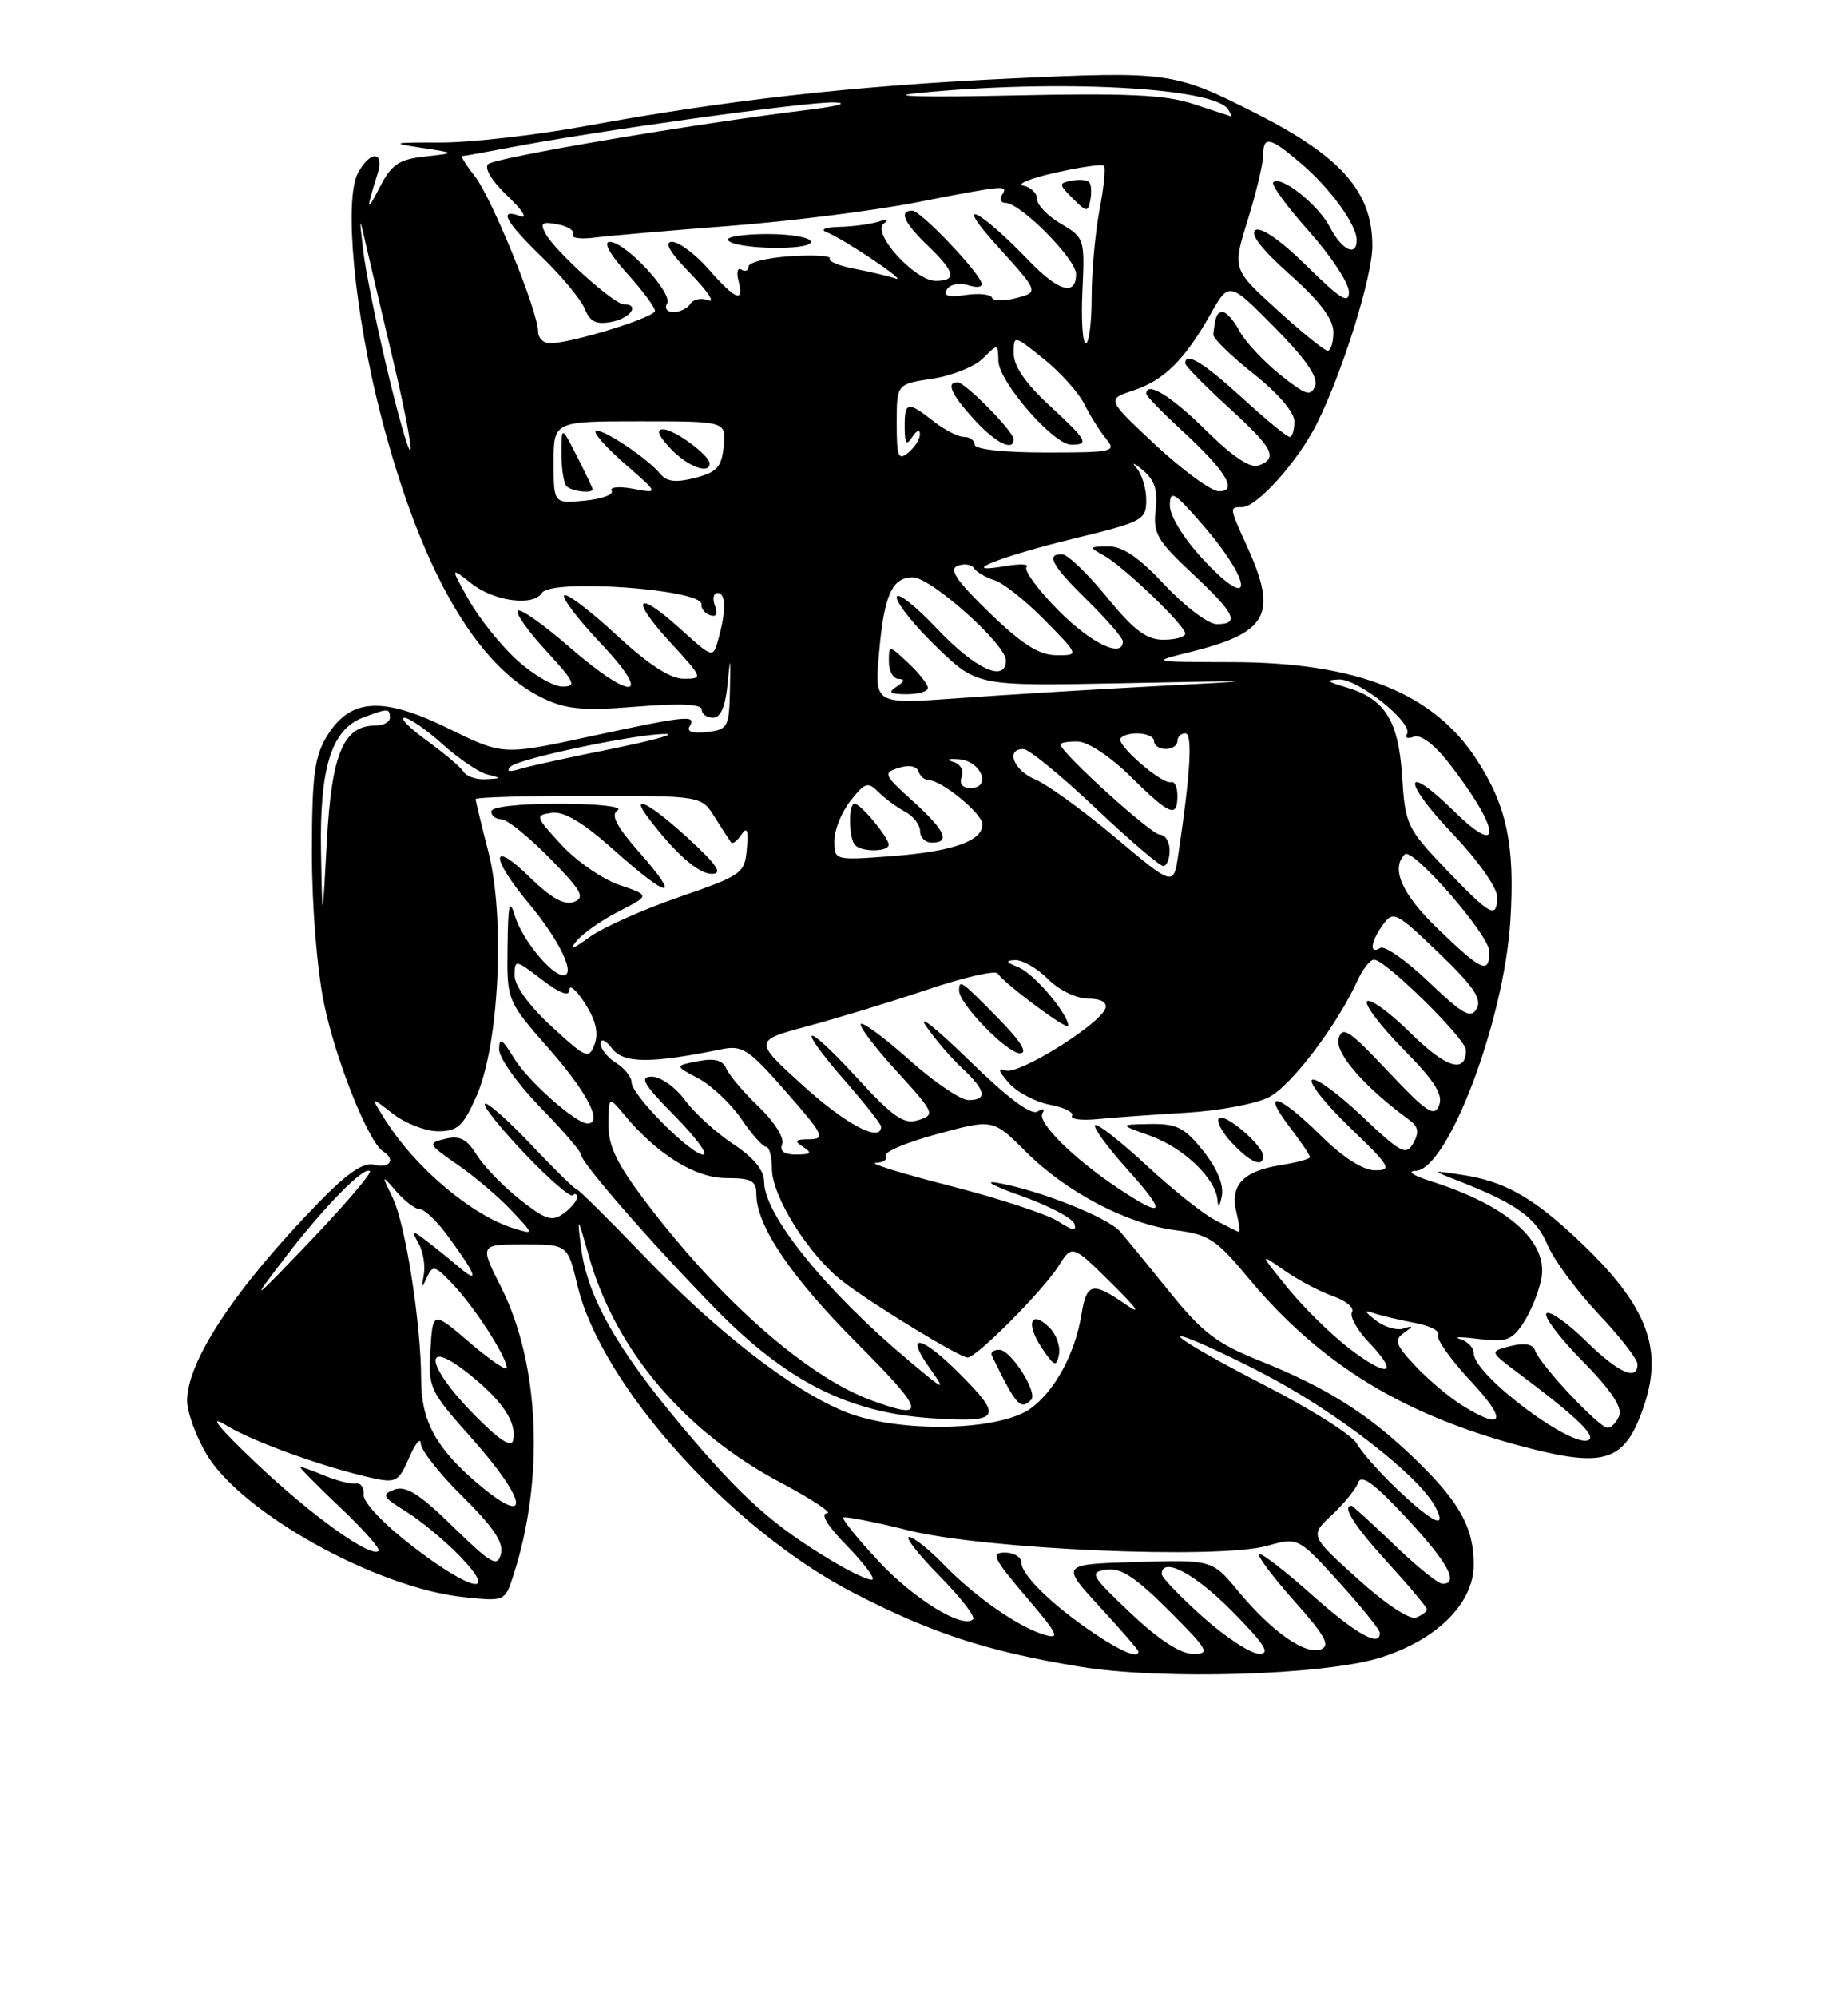 <?xml version="1.0" encoding="UTF-8" standalone="no"?>
<!DOCTYPE svg PUBLIC "-//W3C//DTD SVG 1.1//EN" "http://www.w3.org/Graphics/SVG/1.1/DTD/svg11.dtd" >
<svg xmlns="http://www.w3.org/2000/svg" xmlns:xlink="http://www.w3.org/1999/xlink" version="1.1" viewBox="0 0 237 256">
 <g >
 <path fill="currentColor"
d=" M 176.95 212.48 C 184.22 210.24 189.00 205.52 189.00 200.55 C 189.00 195.74 187.17 192.48 181.33 186.86 C 175.41 181.18 170.08 177.82 161.53 174.40 C 156.06 172.21 154.18 170.78 150.04 165.64 C 147.31 162.26 144.44 158.76 143.66 157.86 C 142.07 156.04 133.39 152.58 128.00 151.62 C 126.05 151.27 127.34 152.00 130.92 153.26 C 134.45 154.51 137.54 156.13 137.79 156.86 C 138.11 157.84 137.56 157.75 135.73 156.56 C 134.35 155.65 128.11 153.60 121.86 152.00 C 115.61 150.40 111.31 149.07 112.31 149.05 C 113.30 149.02 113.88 148.61 113.59 148.14 C 113.30 147.67 116.27 146.41 120.21 145.35 C 127.35 143.41 127.35 143.41 131.59 147.64 C 136.78 152.83 144.60 156.92 150.83 157.69 C 154.97 158.21 156.01 158.88 160.00 163.69 C 169.32 174.89 179.97 181.41 195.61 185.49 C 205.97 188.19 208.44 187.32 210.86 180.10 C 213.40 172.53 211.04 166.90 201.72 158.31 C 196.29 153.30 192.72 151.36 187.47 150.58 C 183.50 149.98 183.50 149.98 187.09 151.38 C 194.46 154.26 197.01 156.09 198.45 159.53 C 199.25 161.45 202.18 165.42 204.95 168.36 C 207.73 171.29 210.00 174.21 210.00 174.85 C 210.00 177.08 207.53 175.96 203.31 171.81 C 200.96 169.51 198.72 167.95 198.33 168.34 C 197.94 168.73 200.02 171.48 202.95 174.45 C 206.50 178.04 208.07 180.37 207.67 181.42 C 207.34 182.29 206.66 183.00 206.16 183.00 C 205.08 183.00 197.46 174.89 196.87 173.10 C 196.59 172.27 195.53 172.08 193.72 172.53 C 191.00 173.22 191.00 173.22 194.75 176.02 C 201.77 181.28 204.50 183.82 203.84 184.48 C 202.22 186.12 189.00 176.30 189.00 173.46 C 189.00 172.74 188.21 171.91 187.25 171.63 C 186.29 171.34 187.34 171.33 189.59 171.61 C 193.17 172.06 193.90 171.80 195.37 169.56 C 196.30 168.15 197.33 165.62 197.66 163.95 C 198.62 159.16 193.39 154.53 183.50 151.40 C 181.22 150.68 180.38 150.10 181.55 150.07 C 185.68 149.93 192.90 130.87 193.70 118.00 C 194.30 108.34 193.26 103.34 189.39 97.38 C 183.83 88.80 174.04 84.90 158.00 84.87 C 147.61 84.85 147.55 84.83 152.50 83.61 C 162.62 81.11 163.90 78.79 159.98 70.14 C 157.63 64.98 157.64 65.00 159.30 65.00 C 161.21 65.00 166.46 59.14 168.87 54.33 C 172.17 47.73 176.00 35.49 176.00 31.52 C 176.00 24.60 172.04 20.09 161.07 14.53 C 150.60 9.23 149.86 9.13 129.61 10.07 C 109.49 11.01 93.28 12.82 75.00 16.18 C 68.67 17.33 60.35 18.28 56.50 18.27 C 50.29 18.25 50.01 18.33 54.00 18.94 C 58.50 19.62 58.50 19.62 54.50 20.06 C 51.14 20.43 50.22 21.06 48.70 24.00 C 46.96 27.37 46.91 27.09 48.43 22.25 C 49.34 19.34 47.45 19.28 45.91 22.17 C 44.09 25.57 45.44 40.01 48.80 53.07 C 53.91 72.95 61.06 85.43 69.69 89.52 C 72.66 90.93 74.84 91.13 81.66 90.57 C 87.26 90.12 90.00 90.24 90.00 90.95 C 90.00 91.53 90.65 92.00 91.44 92.00 C 92.41 92.00 93.02 90.59 93.30 87.75 C 93.67 83.93 93.70 84.01 93.61 88.50 C 93.51 93.23 93.34 93.52 90.64 93.83 C 88.79 94.04 88.02 93.77 88.45 93.08 C 89.37 91.58 88.05 91.72 75.50 94.43 C 64.50 96.80 64.50 96.80 57.50 93.37 C 49.00 89.21 44.90 89.48 41.90 94.40 C 40.33 96.98 40.01 99.49 40.00 109.29 C 40.00 116.10 40.66 124.28 41.56 128.65 C 43.05 135.87 47.27 146.43 49.13 147.58 C 50.77 148.59 50.00 149.81 48.04 149.30 C 46.62 148.93 44.65 150.25 40.88 154.12 C 30.23 165.05 24.00 174.44 24.00 179.53 C 24.00 180.97 25.10 184.03 26.45 186.33 C 30.86 193.86 48.29 203.56 59.49 204.71 C 64.76 205.26 64.76 205.26 65.85 201.88 C 69.84 189.56 69.21 174.82 64.30 165.06 C 61.50 159.50 61.50 159.50 67.15 159.50 C 72.80 159.50 72.80 159.50 74.07 164.81 C 77.14 177.59 93.78 196.08 109.50 204.18 C 119.53 209.35 126.66 211.67 138.50 213.62 C 148.95 215.34 169.63 214.73 176.95 212.48 Z  M 140.39 209.40 C 135.09 205.85 131.00 201.90 131.00 200.31 C 131.00 199.59 130.05 199.00 128.88 199.00 C 127.03 199.00 127.39 199.74 131.56 204.63 C 135.69 209.46 136.03 210.15 133.94 209.53 C 130.56 208.52 125.04 204.66 121.00 200.50 C 119.13 198.57 117.15 197.00 116.59 197.00 C 116.03 197.00 117.78 199.24 120.48 201.98 C 123.17 204.71 125.12 207.22 124.80 207.54 C 123.50 208.83 117.21 204.97 112.65 200.08 C 109.98 197.21 107.96 194.71 108.15 194.51 C 108.35 194.32 112.11 195.06 116.50 196.15 C 126.31 198.60 156.18 199.89 162.49 198.14 C 166.48 197.03 166.48 197.03 171.70 202.76 C 174.56 205.92 176.93 208.84 176.95 209.25 C 177.08 211.23 173.93 209.48 168.20 204.37 C 164.74 201.29 161.71 198.96 161.47 199.20 C 161.23 199.44 163.27 202.15 166.00 205.22 C 169.95 209.64 170.65 210.92 169.40 211.40 C 167.41 212.16 163.11 209.14 158.79 203.94 C 155.46 199.92 155.46 199.92 145.74 200.21 C 136.03 200.50 136.03 200.50 141.01 205.92 C 143.76 208.90 146.00 211.49 146.00 211.67 C 146.00 212.59 143.88 211.74 140.39 209.40 Z  M 145.00 206.76 C 139.86 201.89 139.66 201.53 141.90 201.19 C 143.73 200.91 145.62 202.15 149.89 206.41 C 155.00 211.52 155.27 212.00 152.99 211.98 C 151.37 211.97 148.57 210.14 145.00 206.76 Z  M 154.23 207.22 C 151.33 204.62 148.97 202.16 148.98 201.75 C 149.04 199.47 153.24 201.68 158.00 206.50 C 162.20 210.75 162.99 211.99 161.47 211.97 C 160.38 211.95 157.13 209.81 154.23 207.22 Z  M 174.09 202.34 C 167.98 196.82 167.98 196.82 170.83 194.16 C 172.39 192.70 173.91 190.82 174.20 190.00 C 174.58 188.92 176.29 190.17 180.32 194.50 C 185.66 200.23 187.18 203.00 185.00 203.00 C 184.44 203.00 181.66 200.75 178.81 198.00 C 175.95 195.25 173.48 193.00 173.31 193.00 C 172.04 193.00 173.74 195.65 178.00 200.31 C 180.75 203.32 183.00 206.01 183.00 206.28 C 183.00 206.56 182.37 207.03 181.60 207.33 C 180.78 207.64 177.62 205.54 174.09 202.34 Z  M 52.81 198.12 C 49.22 195.35 46.56 192.54 46.64 191.61 C 46.72 190.70 46.27 190.04 45.64 190.14 C 45.01 190.24 43.23 189.80 41.68 189.16 C 40.14 188.52 38.70 188.00 38.49 188.00 C 38.29 188.00 40.57 190.32 43.57 193.16 C 46.57 195.99 48.81 198.52 48.55 198.78 C 47.59 199.75 39.95 194.27 32.84 187.52 C 27.92 182.85 26.66 181.25 29.00 182.68 C 32.48 184.81 41.60 188.09 47.78 189.45 C 50.77 190.11 51.14 189.90 52.47 186.83 C 53.27 185.00 53.94 184.19 53.96 185.03 C 53.98 185.88 56.42 188.96 59.38 191.88 C 63.31 195.76 64.62 197.73 64.24 199.18 C 63.79 200.91 63.02 200.48 58.11 195.69 C 53.81 191.49 52.06 190.38 50.59 190.92 C 48.89 191.56 49.06 191.88 52.09 193.75 C 53.97 194.92 57.05 197.47 58.95 199.43 C 64.12 204.79 60.40 203.99 52.81 198.12 Z  M 106.92 200.19 C 99.18 195.58 95.14 191.98 87.44 182.80 C 79.03 172.78 75.30 166.15 74.51 159.83 C 73.99 155.73 74.05 155.80 75.52 161.00 C 78.92 173.03 87.76 183.47 100.06 190.00 C 104.15 192.17 106.85 193.96 106.05 193.97 C 105.17 193.99 106.13 195.58 108.48 197.98 C 110.62 200.17 112.16 202.17 111.91 202.43 C 111.65 202.68 109.41 201.68 106.92 200.19 Z  M 179.28 190.97 C 176.96 188.78 174.59 186.10 174.01 185.03 C 173.44 183.95 168.00 180.52 161.93 177.42 C 155.86 174.31 151.11 171.56 151.37 171.30 C 151.63 171.04 156.27 173.11 161.69 175.89 C 171.09 180.72 181.86 189.01 184.05 193.09 C 185.66 196.09 183.87 195.30 179.28 190.97 Z  M 61.11 190.02 C 55.89 185.56 54.01 182.07 54.01 176.82 C 54.00 169.66 52.01 156.94 50.37 153.54 C 48.90 150.50 48.90 150.50 50.86 152.75 C 51.94 153.99 53.29 155.00 53.86 155.00 C 54.43 155.00 55.98 156.46 57.30 158.25 C 61.06 163.33 61.60 164.73 58.91 162.45 C 57.59 161.33 55.63 159.75 54.57 158.95 C 52.80 157.62 52.73 157.65 53.69 159.39 C 54.27 160.43 54.56 162.23 54.35 163.39 C 54.02 165.16 54.09 165.21 54.76 163.71 C 55.48 162.09 55.80 162.18 58.17 164.71 C 60.96 167.67 64.99 173.95 65.00 175.33 C 65.00 175.78 62.86 174.33 60.25 172.09 C 55.50 168.02 55.50 168.02 55.20 173.04 C 54.90 177.88 55.09 178.28 60.44 184.28 C 67.76 192.48 68.18 196.06 61.11 190.02 Z  M 60.75 181.26 C 54.62 175.03 54.11 171.33 60.02 176.01 C 64.41 179.49 66.30 182.29 65.81 184.60 C 65.60 185.62 64.00 184.57 60.75 181.26 Z  M 108.50 181.00 C 101.67 178.27 92.00 170.80 82.44 160.83 C 78.04 156.25 74.22 152.48 73.97 152.45 C 73.71 152.43 71.07 149.84 68.09 146.69 C 65.12 143.55 62.46 141.20 62.19 141.48 C 61.91 141.76 64.21 144.63 67.30 147.87 C 70.38 151.11 73.16 153.51 73.45 153.21 C 73.75 152.91 74.00 153.03 74.00 153.47 C 74.00 153.92 73.22 154.85 72.27 155.54 C 70.80 156.62 69.96 156.34 66.64 153.72 C 64.50 152.02 62.02 149.45 61.12 148.01 C 59.87 145.98 58.96 145.52 57.11 145.96 C 54.81 146.52 54.87 146.64 58.69 149.29 C 60.88 150.80 63.98 153.43 65.58 155.14 C 68.50 158.24 68.50 158.24 66.00 157.48 C 60.57 155.84 53.27 149.70 49.38 143.50 C 47.50 140.50 47.50 140.50 50.38 142.75 C 51.97 143.99 54.58 145.00 56.19 145.00 C 58.69 145.00 59.40 144.35 61.11 140.48 C 64.01 133.93 64.80 117.60 62.63 109.17 C 61.73 105.69 61.00 102.65 61.00 102.42 C 61.00 102.19 67.51 102.00 75.48 102.00 C 89.95 102.00 89.95 102.00 91.67 104.75 C 92.62 106.26 93.56 107.71 93.75 107.97 C 93.95 108.23 94.55 107.78 95.09 106.97 C 95.81 105.89 95.99 106.37 95.78 108.79 C 95.51 111.95 95.19 112.18 87.06 114.99 C 82.42 116.59 77.25 118.91 75.56 120.14 C 73.44 121.69 72.94 121.84 73.93 120.62 C 74.72 119.65 77.17 117.93 79.37 116.81 C 83.37 114.77 83.37 114.77 79.44 113.43 C 77.27 112.69 73.93 110.38 72.00 108.29 C 68.63 104.63 68.58 104.49 70.76 104.18 C 72.33 103.96 74.75 105.40 78.71 108.93 C 85.83 115.28 87.47 115.47 82.06 109.33 C 79.02 105.88 78.28 104.44 79.22 103.84 C 79.93 103.39 76.62 103.02 71.75 103.02 C 66.57 103.01 63.00 103.41 63.00 104.00 C 63.00 104.55 63.58 105.00 64.29 105.00 C 65.00 105.00 67.78 107.23 70.46 109.96 C 74.59 114.15 75.08 115.03 73.61 115.60 C 72.38 116.07 70.69 115.12 67.93 112.43 C 62.88 107.50 62.83 109.82 67.87 115.86 C 71.76 120.53 73.90 125.00 72.24 125.00 C 70.70 125.00 66.93 120.38 66.03 117.38 C 65.34 115.08 65.15 115.88 65.09 121.39 C 65.00 128.28 65.00 128.28 70.50 134.54 C 75.33 140.05 77.36 144.00 75.34 144.00 C 73.84 144.00 67.69 138.54 65.92 135.63 C 64.39 133.12 64.01 132.90 64.01 134.50 C 64.01 135.60 66.37 138.92 69.25 141.88 C 72.14 144.84 74.50 147.57 74.50 147.96 C 74.50 148.98 83.45 159.25 91.71 167.70 C 100.89 177.08 108.85 181.10 119.64 181.79 C 128.32 182.35 128.70 181.70 123.00 176.00 C 118.18 171.18 115.98 170.75 119.16 175.25 C 121.38 178.40 121.30 178.38 116.47 174.33 C 105.92 165.49 98.00 155.70 98.00 151.49 C 98.00 150.01 96.68 148.39 94.04 146.64 C 91.86 145.20 89.07 142.67 87.85 141.01 C 86.63 139.35 84.71 138.00 83.60 138.00 C 81.95 138.00 82.50 138.94 86.50 143.00 C 89.21 145.75 90.88 148.00 90.21 148.00 C 88.61 148.00 81.00 140.35 81.00 138.74 C 81.00 138.05 80.10 136.92 79.00 136.23 C 77.90 135.55 77.01 134.42 77.03 133.74 C 77.05 133.04 77.69 133.32 78.50 134.39 C 79.95 136.31 83.45 136.34 92.50 134.49 C 95.22 133.94 96.00 134.45 100.81 139.94 C 105.61 145.41 105.90 146.00 103.81 146.02 C 101.95 146.03 101.79 146.22 103.00 147.00 C 104.20 147.78 104.03 147.97 102.14 147.98 C 100.55 148.00 99.96 147.55 100.32 146.62 C 100.61 145.85 99.28 143.75 97.32 141.87 C 95.38 140.02 93.51 137.81 93.15 136.97 C 92.68 135.88 91.65 135.60 89.50 136.02 C 86.50 136.60 86.50 136.60 89.58 138.23 C 91.27 139.14 93.75 141.47 95.08 143.43 C 96.41 145.39 97.84 146.99 98.25 146.99 C 98.66 147.00 99.00 148.26 99.00 149.80 C 99.00 153.38 103.80 160.98 108.14 164.29 C 112.16 167.35 123.09 174.00 124.10 174.00 C 125.23 174.00 133.77 165.41 135.73 162.31 C 137.50 159.50 137.50 159.50 142.50 164.43 C 145.87 167.76 146.47 168.65 144.35 167.18 C 140.10 164.24 139.36 164.41 138.70 168.45 C 137.89 173.45 135.33 178.21 132.22 180.50 C 128.22 183.44 115.31 183.71 108.50 181.00 Z  M 132.24 179.42 C 133.15 178.52 129.65 173.01 128.17 173.01 C 127.43 173.00 127.00 173.34 127.20 173.75 C 130.33 180.18 130.88 180.79 132.24 179.42 Z  M 134.62 170.19 C 132.22 167.79 131.49 169.58 133.58 172.72 C 135.19 175.14 135.48 175.26 135.81 173.63 C 136.02 172.60 135.48 171.06 134.62 170.19 Z  M 88.35 107.54 C 83.44 103.02 80.66 101.55 83.08 104.75 C 86.57 109.37 89.55 112.00 91.28 112.00 C 92.72 112.00 92.00 110.90 88.35 107.54 Z  M 187.50 180.12 C 185.85 179.09 183.16 176.83 181.52 175.08 C 178.99 172.39 178.76 171.74 180.02 170.86 C 181.31 169.95 181.30 169.87 179.96 170.29 C 179.11 170.56 177.54 170.09 176.46 169.25 C 174.97 168.09 174.90 167.87 176.18 168.31 C 177.10 168.62 179.46 169.18 181.42 169.55 C 183.38 169.92 184.74 170.61 184.44 171.10 C 184.14 171.58 186.01 174.23 188.59 176.99 C 193.37 182.10 192.89 183.48 187.50 180.12 Z  M 111.76 179.49 C 103.52 176.46 92.41 166.70 82.85 154.10 C 79.09 149.14 78.01 146.89 78.03 144.10 C 78.07 140.50 78.07 140.50 80.03 142.86 C 84.29 147.97 89.17 151.00 93.14 151.00 C 96.36 151.00 97.00 151.34 97.00 153.04 C 97.00 157.11 101.45 163.68 110.00 172.25 C 118.68 180.95 118.96 182.13 111.76 179.49 Z  M 172.98 172.79 C 170.63 170.98 167.09 167.49 165.11 165.04 C 161.50 160.58 161.50 160.58 164.71 162.83 C 166.47 164.06 169.28 165.55 170.95 166.13 C 172.63 166.72 173.72 167.64 173.39 168.18 C 173.06 168.72 174.04 170.47 175.57 172.07 C 179.55 176.23 178.01 176.66 172.98 172.79 Z  M 36.37 161.44 C 41.47 154.76 46.72 149.39 47.44 150.11 C 47.70 150.36 44.26 154.38 39.82 159.04 C 32.26 166.95 32.03 167.11 36.37 161.44 Z  M 155.75 156.34 C 154.23 155.54 150.28 152.38 146.97 149.31 C 143.65 146.24 140.72 143.95 140.44 144.22 C 140.17 144.50 142.02 147.03 144.56 149.86 C 149.71 155.59 149.41 156.29 143.48 152.36 C 137.76 148.57 132.98 143.85 133.69 142.69 C 134.06 142.10 133.80 142.01 133.05 142.47 C 132.23 142.98 129.19 140.70 124.25 135.87 C 120.09 131.82 117.62 129.85 118.75 131.50 C 119.88 133.15 121.97 135.59 123.40 136.92 C 126.45 139.77 126.69 141.00 124.20 141.00 C 123.21 141.00 119.81 138.70 116.65 135.88 C 113.49 133.06 110.69 130.98 110.41 131.25 C 110.14 131.53 112.20 134.25 114.99 137.30 C 119.85 142.62 119.97 142.88 117.80 143.56 C 115.91 144.16 114.61 143.27 109.77 138.00 C 102.99 130.63 101.94 131.18 108.50 138.68 C 110.97 141.51 113.00 144.09 113.00 144.41 C 113.00 146.50 108.53 144.16 103.05 139.20 C 96.64 133.39 96.64 133.39 103.57 131.53 C 107.38 130.51 114.30 128.40 118.94 126.84 C 123.58 125.27 127.63 124.35 127.94 124.77 C 128.99 126.24 137.00 132.17 137.00 131.49 C 137.00 129.96 132.61 124.78 130.63 123.99 C 128.98 123.32 128.89 123.11 130.20 123.06 C 131.14 123.03 133.03 124.12 134.41 125.50 C 135.81 126.90 138.07 128.00 139.54 128.00 C 141.19 128.00 142.02 128.46 141.76 129.25 C 141.10 131.27 130.64 137.79 129.00 137.20 C 127.91 136.81 128.01 137.24 129.39 138.81 C 130.43 139.99 132.78 141.24 134.63 141.59 C 136.47 141.94 137.76 142.58 137.49 143.01 C 137.22 143.45 138.69 143.64 140.75 143.44 C 142.81 143.23 147.94 142.87 152.13 142.62 C 156.33 142.37 161.11 141.48 162.76 140.62 C 165.61 139.15 171.51 131.37 174.11 125.65 C 174.78 124.19 175.73 123.00 176.22 123.00 C 177.67 123.00 188.00 133.16 188.00 134.59 C 188.00 137.68 185.47 136.90 180.93 132.43 C 178.24 129.78 175.72 127.94 175.33 128.34 C 174.94 128.73 177.02 131.48 179.95 134.45 C 183.96 138.51 185.10 140.29 184.56 141.67 C 183.95 143.23 182.98 142.59 178.02 137.33 C 173.01 132.01 172.12 131.43 171.67 133.15 C 171.19 134.99 175.01 139.36 180.78 143.58 C 181.90 144.40 182.02 145.14 181.26 146.51 C 180.33 148.16 179.69 147.82 174.61 143.01 C 171.51 140.08 168.65 138.02 168.25 138.42 C 167.85 138.81 170.07 141.58 173.17 144.57 C 178.28 149.47 178.59 150.00 176.36 150.00 C 174.79 150.00 172.26 148.38 169.34 145.50 C 163.94 140.18 161.67 139.57 165.38 144.43 C 166.82 146.32 168.00 148.06 168.00 148.31 C 168.00 148.55 166.26 149.02 164.13 149.36 C 159.39 150.12 157.70 151.96 158.57 155.40 C 158.92 156.83 159.06 157.95 158.86 157.89 C 158.66 157.84 157.26 157.14 155.75 156.34 Z  M 154.32 147.53 C 151.91 144.51 150.92 144.01 147.50 144.07 C 143.50 144.14 143.50 144.14 147.50 145.57 C 151.79 147.11 155.91 151.04 156.14 153.81 C 156.22 154.87 156.43 154.67 156.70 153.28 C 156.97 151.87 156.10 149.77 154.32 147.53 Z  M 162.00 148.17 C 162.00 146.82 157.06 142.60 156.33 143.33 C 155.96 143.70 156.71 145.13 158.00 146.50 C 160.37 149.02 162.00 149.70 162.00 148.17 Z  M 128.00 130.50 C 123.26 125.67 123.00 125.49 123.00 126.97 C 123.00 128.67 129.15 135.00 130.81 135.00 C 131.87 135.00 130.91 133.46 128.00 130.50 Z  M 70.74 131.57 C 67.89 128.96 66.00 126.35 66.00 125.06 C 66.00 122.94 66.07 122.95 69.50 125.57 C 71.84 127.35 73.01 127.78 73.02 126.87 C 73.03 126.12 73.93 126.90 75.03 128.62 C 76.40 130.75 76.79 132.40 76.26 133.83 C 75.53 135.81 75.21 135.68 70.74 131.57 Z  M 183.25 125.87 C 180.37 123.12 177.56 121.15 177.01 121.50 C 175.56 122.39 175.77 120.70 177.38 118.49 C 178.69 116.71 179.08 116.91 184.52 122.14 C 188.95 126.39 190.08 128.04 189.39 129.27 C 188.64 130.61 187.65 130.06 183.25 125.87 Z  M 184.41 119.06 C 179.80 114.62 178.33 111.33 180.16 109.51 C 181.13 108.53 191.00 119.85 191.00 121.94 C 191.00 124.92 190.09 124.52 184.41 119.06 Z  M 41.17 109.22 C 40.97 98.45 42.50 93.52 46.52 91.99 C 49.76 90.76 50.00 90.76 50.00 92.00 C 50.00 92.55 49.17 93.00 48.15 93.00 C 44.04 93.00 42.53 96.59 41.92 107.85 C 41.34 118.50 41.34 118.50 41.17 109.22 Z  M 185.36 111.33 C 180.45 106.18 180.21 105.68 179.82 99.53 C 179.36 92.32 177.60 89.53 172.58 88.08 C 170.16 87.37 169.97 87.16 171.72 87.09 C 174.18 86.99 181.30 92.70 180.44 94.09 C 180.14 94.58 180.54 94.73 181.32 94.43 C 182.18 94.10 183.91 95.38 185.73 97.69 C 192.36 106.16 192.88 110.26 186.52 104.02 C 179.90 97.52 179.75 100.01 186.34 106.92 C 189.49 110.22 192.00 113.77 192.00 114.93 C 192.00 117.86 191.17 117.41 185.36 111.33 Z  M 143.02 107.33 C 138.91 103.88 134.30 100.54 132.77 99.91 C 129.99 98.75 128.91 95.99 131.25 96.01 C 131.94 96.01 136.07 99.39 140.43 103.51 C 144.78 107.63 148.72 111.00 149.18 111.00 C 149.63 111.00 150.00 110.10 150.00 109.00 C 150.00 107.90 149.44 106.99 148.75 106.98 C 147.62 106.96 136.00 96.42 136.00 95.42 C 136.00 95.19 137.01 95.02 138.25 95.05 C 139.53 95.07 142.44 97.01 145.00 99.54 C 150.03 104.50 151.00 104.90 151.00 102.00 C 151.00 100.90 150.64 100.11 150.20 100.25 C 149.05 100.61 142.99 95.34 143.72 94.61 C 144.72 93.62 148.00 93.91 148.00 95.00 C 148.00 95.55 148.68 96.00 149.50 96.00 C 150.32 96.00 151.00 95.55 151.00 95.00 C 151.00 94.45 151.45 94.00 152.01 94.00 C 152.97 94.00 152.68 99.07 151.11 109.56 C 150.50 113.61 150.50 113.61 143.02 107.33 Z  M 107.00 107.78 C 107.00 106.40 107.93 104.08 109.07 102.64 C 110.92 100.29 111.31 100.17 112.65 101.51 C 113.48 102.34 115.02 103.48 116.08 104.04 C 117.14 104.61 118.00 105.73 118.00 106.54 C 118.00 107.34 118.67 108.00 119.50 108.00 C 121.95 108.00 121.24 106.45 117.05 102.67 C 113.32 99.30 113.22 99.06 115.26 98.42 C 116.54 98.01 117.56 98.19 117.79 98.87 C 118.00 99.49 118.60 100.00 119.12 100.00 C 120.76 100.00 126.00 104.31 126.00 105.65 C 126.00 107.80 122.18 109.14 114.41 109.73 C 107.02 110.29 107.00 110.28 107.00 107.78 Z  M 113.97 108.25 C 113.92 107.28 110.36 103.00 109.59 103.00 C 108.78 103.00 108.84 107.51 109.67 108.33 C 110.58 109.25 114.01 109.18 113.97 108.25 Z  M 123.34 99.56 C 123.66 98.73 123.17 97.91 122.19 97.63 C 121.26 97.35 121.62 97.21 122.99 97.32 C 125.84 97.53 127.23 101.00 124.47 101.00 C 123.42 101.00 122.99 100.46 123.34 99.56 Z  M 59.46 98.93 C 59.10 98.35 56.98 96.55 54.75 94.93 C 52.52 93.32 51.22 92.00 51.85 92.00 C 52.48 92.00 54.68 93.52 56.75 95.38 C 58.81 97.24 61.40 98.99 62.50 99.27 C 64.36 99.73 64.34 99.78 62.31 99.88 C 61.10 99.95 59.82 99.52 59.46 98.93 Z  M 65.50 98.25 C 66.58 97.20 82.21 93.94 85.50 94.08 C 86.60 94.13 83.33 95.00 78.22 96.03 C 73.12 97.05 67.95 98.18 66.72 98.55 C 65.27 98.99 64.85 98.89 65.50 98.25 Z  M 112.72 83.88 C 113.37 76.28 114.38 74.00 117.08 74.00 C 119.38 74.00 129.00 82.58 129.00 84.64 C 129.00 87.57 125.05 85.75 120.15 80.56 C 117.32 77.57 115.00 75.77 115.00 76.56 C 115.00 77.35 117.32 80.23 120.16 82.97 C 125.32 87.94 125.32 87.94 143.91 87.57 C 162.41 87.20 162.43 87.20 148.00 87.96 C 140.03 88.38 128.70 89.07 122.83 89.50 C 112.17 90.26 112.17 90.26 112.72 83.88 Z  M 119.00 88.17 C 119.00 87.72 117.88 86.29 116.50 85.00 C 114.00 82.65 114.00 82.65 114.00 84.83 C 114.00 86.02 114.56 87.01 115.25 87.02 C 116.08 87.03 116.00 87.35 115.00 88.00 C 113.83 88.76 114.11 88.97 116.25 88.98 C 117.76 88.99 119.00 88.63 119.00 88.17 Z  M 66.25 84.56 C 64.19 82.67 61.43 79.22 60.12 76.89 C 57.74 72.65 57.74 72.65 60.50 74.82 C 63.37 77.08 68.42 77.74 69.50 76.00 C 70.66 74.13 90.17 75.53 89.96 77.47 C 89.90 78.01 90.41 78.64 91.08 78.86 C 91.87 79.12 92.09 78.68 91.69 77.64 C 91.35 76.74 91.50 76.00 92.03 76.00 C 93.11 76.00 93.15 78.26 92.12 81.94 C 91.44 84.39 91.44 84.39 87.19 80.55 C 81.52 75.43 80.75 76.69 86.04 82.42 C 90.17 86.91 90.20 87.00 87.68 87.00 C 85.95 87.00 83.14 85.17 79.03 81.36 C 75.68 78.26 72.68 75.99 72.36 76.31 C 72.04 76.63 74.14 79.39 77.03 82.44 C 83.90 89.70 81.11 89.97 72.91 82.84 C 69.65 80.01 66.72 77.95 66.40 78.27 C 66.08 78.59 67.72 80.91 70.04 83.42 C 73.73 87.43 73.99 88.00 72.13 88.00 C 70.96 88.00 68.32 86.45 66.25 84.56 Z  M 126.89 78.53 C 122.67 74.45 121.66 72.96 122.81 72.52 C 123.65 72.20 124.60 72.34 124.92 72.83 C 125.24 73.33 126.42 74.02 127.54 74.37 C 128.67 74.72 131.57 77.03 134.00 79.50 C 138.42 84.00 138.42 84.00 135.46 83.98 C 133.25 83.96 131.08 82.59 126.89 78.53 Z  M 135.69 78.19 C 133.08 75.55 131.27 73.07 131.65 72.68 C 132.04 72.29 130.81 72.24 128.93 72.56 C 122.47 73.64 128.23 71.34 137.75 69.02 C 146.57 66.88 147.00 66.65 147.00 64.09 C 147.00 62.61 146.44 60.76 145.75 59.98 C 145.06 59.19 145.42 59.32 146.55 60.25 C 148.08 61.52 148.50 62.82 148.21 65.35 C 147.86 68.36 148.39 69.28 152.91 73.51 C 158.43 78.67 159.07 80.00 156.04 80.00 C 154.96 80.00 151.98 77.75 149.40 75.00 C 146.06 71.43 143.98 70.01 142.11 70.03 C 139.66 70.06 139.63 70.13 141.50 71.16 C 144.06 72.56 152.00 80.16 152.00 81.21 C 152.00 81.64 150.74 82.00 149.21 82.00 C 147.03 82.00 145.42 80.79 141.96 76.55 C 139.51 73.55 136.94 71.08 136.25 71.05 C 134.06 70.96 134.88 72.47 139.50 77.00 C 141.97 79.43 144.00 81.77 144.00 82.21 C 144.00 84.44 139.89 82.45 135.69 78.19 Z  M 154.15 71.54 C 151.77 68.96 150.01 66.08 150.03 64.77 C 150.06 62.78 150.54 63.04 154.01 67.00 C 160.79 74.73 160.92 78.89 154.15 71.54 Z  M 71.00 59.28 C 71.00 54.00 71.00 54.00 82.06 54.00 C 93.13 54.00 93.13 54.00 92.81 57.19 C 92.55 59.87 91.96 60.52 89.15 61.25 C 86.66 61.89 85.50 61.75 84.65 60.71 C 82.96 58.65 76.96 54.70 76.39 55.27 C 76.12 55.54 77.84 57.45 80.20 59.51 C 84.50 63.26 84.50 63.26 81.20 62.65 C 79.39 62.31 78.15 62.43 78.44 62.91 C 78.74 63.39 77.19 63.96 74.99 64.17 C 71.00 64.55 71.00 64.55 71.00 59.28 Z  M 76.00 62.71 C 76.00 62.55 75.10 60.66 74.00 58.50 C 72.00 54.58 72.00 54.58 72.00 58.12 C 72.00 60.07 72.30 61.97 72.67 62.33 C 73.32 62.98 76.00 63.29 76.00 62.71 Z  M 91.00 59.41 C 91.00 58.36 86.54 55.07 85.08 55.03 C 84.10 55.01 84.39 55.79 86.00 57.50 C 88.14 59.77 91.00 60.87 91.00 59.41 Z  M 148.21 57.05 C 141.92 51.18 141.92 51.18 145.31 50.06 C 149.27 48.76 151.92 46.14 155.24 40.28 C 157.62 36.06 157.62 36.06 163.45 41.95 C 167.48 46.03 169.08 48.34 168.65 49.47 C 168.11 50.87 167.45 50.65 164.15 48.00 C 162.02 46.29 159.69 43.79 158.97 42.44 C 158.25 41.10 157.29 40.00 156.83 40.00 C 156.07 40.00 155.88 40.44 155.60 42.87 C 155.54 43.35 157.86 45.61 160.75 47.90 C 163.91 50.40 166.00 52.83 166.00 54.02 C 166.00 55.11 165.73 56.00 165.39 56.00 C 165.05 56.00 162.32 53.75 159.31 51.00 C 154.33 46.45 152.00 45.04 152.00 46.57 C 152.00 46.89 154.47 49.41 157.50 52.17 C 163.33 57.50 163.95 58.70 161.42 59.67 C 160.37 60.07 158.09 58.55 154.64 55.14 C 150.16 50.72 147.00 48.79 147.00 50.48 C 147.00 50.74 149.05 52.85 151.57 55.17 C 157.24 60.39 158.83 63.02 156.29 62.96 C 155.30 62.93 151.67 60.27 148.21 57.05 Z  M 115.00 54.24 C 115.00 49.23 115.00 49.23 119.57 48.54 C 122.09 48.16 125.01 46.99 126.07 45.93 C 127.98 44.02 128.00 44.03 128.04 46.25 C 128.09 48.94 135.10 57.00 137.39 57.00 C 139.76 57.00 139.45 56.46 134.50 51.89 C 131.55 49.17 130.00 46.91 130.00 45.33 C 130.00 42.91 130.00 42.91 133.86 46.01 C 135.98 47.71 138.33 50.32 139.07 51.81 C 139.81 53.29 141.07 55.29 141.86 56.25 C 143.22 57.89 142.76 58.00 134.15 58.00 C 128.72 58.00 125.00 57.59 125.00 57.00 C 125.00 56.45 124.39 56.00 123.63 56.00 C 122.88 56.00 121.13 55.10 119.73 54.00 C 116.40 51.39 116.00 51.47 116.02 54.75 C 116.03 56.89 116.24 57.17 117.00 56.00 C 117.53 55.17 117.98 55.01 117.98 55.63 C 117.99 56.25 117.33 57.32 116.50 58.00 C 115.20 59.08 115.00 58.57 115.00 54.24 Z  M 130.00 56.30 C 130.00 55.31 123.78 49.00 122.80 49.00 C 121.30 49.00 121.99 50.55 124.94 53.78 C 127.68 56.78 130.00 57.93 130.00 56.30 Z  M 49.64 47.31 C 48.22 41.37 46.84 34.48 46.56 32.00 C 46.05 27.50 46.05 27.50 47.08 32.00 C 47.65 34.48 49.23 41.18 50.58 46.90 C 51.93 52.62 52.85 57.49 52.62 57.71 C 52.39 57.94 51.05 53.26 49.64 47.31 Z  M 163.78 39.70 C 158.05 34.50 158.05 34.50 160.03 28.16 C 161.11 24.67 162.00 20.96 162.00 19.91 C 162.00 17.35 162.87 17.54 166.89 20.98 C 170.62 24.17 173.98 28.80 173.99 30.75 C 174.01 32.97 172.09 32.08 170.58 29.15 C 169.07 26.23 164.25 22.41 163.29 23.37 C 163.00 23.67 165.06 26.49 167.88 29.65 C 170.70 32.81 173.00 36.31 173.00 37.42 C 173.00 39.03 171.92 38.36 167.60 34.10 C 164.34 30.88 161.73 29.05 161.02 29.49 C 160.25 29.96 161.78 31.94 165.42 35.19 C 169.29 38.63 171.00 40.90 171.00 42.58 C 171.00 43.91 170.66 44.98 170.25 44.95 C 169.84 44.93 166.92 42.57 163.78 39.70 Z  M 69.00 42.47 C 69.00 39.91 63.06 25.34 60.89 22.58 C 59.77 21.16 59.05 20.00 59.29 20.00 C 59.53 20.00 62.15 19.53 65.11 18.96 C 76.02 16.85 103.61 13.01 107.00 13.13 C 108.96 13.20 107.41 13.63 103.50 14.10 C 89.08 15.86 63.47 20.20 62.60 21.04 C 62.07 21.55 63.10 23.25 65.10 25.13 C 66.97 26.90 67.71 28.06 66.75 27.71 C 63.84 26.64 64.75 28.35 69.59 33.04 C 72.12 35.49 74.56 38.46 75.02 39.63 C 75.66 41.24 76.47 41.63 78.43 41.26 C 80.87 40.79 82.12 39.00 80.00 39.00 C 78.73 39.00 71.18 32.20 69.99 29.98 C 69.23 28.57 69.49 28.37 71.53 28.76 C 72.88 29.02 73.75 29.60 73.47 30.06 C 73.19 30.51 74.43 30.69 76.23 30.46 C 78.03 30.22 85.77 29.56 93.42 28.97 C 101.08 28.39 111.88 27.04 117.42 25.96 C 129.10 23.69 129.32 23.68 128.50 25.00 C 128.16 25.55 128.36 26.00 128.94 26.00 C 130.85 26.00 138.00 33.19 138.00 35.12 C 138.00 38.00 135.75 37.37 131.95 33.41 C 125.53 26.73 122.08 25.11 127.87 31.50 C 133.24 37.43 133.24 37.43 130.37 38.19 C 128.79 38.62 127.38 38.60 127.23 38.16 C 127.07 37.72 125.55 37.56 123.83 37.81 C 121.62 38.14 120.93 37.93 121.44 37.09 C 121.85 36.43 123.05 36.20 124.20 36.56 C 125.37 36.94 126.08 36.79 125.87 36.23 C 125.21 34.47 118.03 27.00 117.00 27.00 C 115.23 27.00 115.92 28.55 119.00 31.50 C 122.51 34.87 122.76 36.00 119.99 36.00 C 117.32 36.00 111.73 29.83 113.34 28.66 C 114.06 28.13 113.81 28.04 112.67 28.41 C 111.66 28.73 109.41 29.04 107.67 29.08 C 105.93 29.12 105.15 29.42 105.95 29.73 C 108.22 30.62 116.71 36.33 114.82 35.69 C 113.90 35.37 111.54 34.82 109.58 34.45 C 107.62 34.08 106.20 33.49 106.42 33.14 C 106.63 32.79 104.38 32.65 101.41 32.84 C 98.43 33.03 96.00 33.62 96.00 34.15 C 96.00 34.68 95.59 34.87 95.09 34.56 C 94.59 34.25 94.42 34.90 94.71 36.00 C 95.47 38.90 94.35 38.47 90.87 34.50 C 89.18 32.58 87.07 31.00 86.19 31.00 C 85.11 31.00 85.88 32.32 88.55 35.06 C 90.72 37.29 91.76 38.84 90.85 38.49 C 89.94 38.15 88.91 38.34 88.54 38.93 C 88.18 39.52 87.21 40.00 86.38 40.00 C 85.56 40.00 85.18 39.51 85.55 38.91 C 86.36 37.61 80.21 31.00 78.19 31.00 C 77.33 31.00 78.19 32.58 80.38 35.00 C 82.37 37.20 84.00 39.38 84.00 39.84 C 84.00 40.69 73.27 44.00 70.52 44.00 C 69.68 44.00 69.00 43.31 69.00 42.47 Z  M 104.00 31.00 C 104.00 30.45 101.50 30.00 98.44 30.00 C 95.38 30.00 93.10 30.35 93.36 30.78 C 94.09 31.95 104.00 32.16 104.00 31.00 Z  M 138.82 37.25 C 139.13 30.64 139.08 30.46 136.07 28.69 C 134.38 27.70 133.00 26.27 133.00 25.52 C 133.00 24.76 132.21 23.99 131.25 23.80 C 130.29 23.61 132.12 22.86 135.33 22.14 C 138.53 21.41 141.35 21.01 141.58 21.25 C 141.82 21.48 141.56 24.06 141.00 26.97 C 140.45 29.89 140.00 34.91 140.00 38.14 C 140.00 41.36 139.66 44.00 139.25 44.00 C 138.84 44.00 138.64 40.97 138.82 37.25 Z  M 139.67 23.33 C 139.39 23.05 138.37 22.98 137.40 23.16 C 135.76 23.48 135.78 23.63 137.57 25.43 C 139.37 27.22 139.52 27.24 139.84 25.60 C 140.02 24.63 139.95 23.61 139.67 23.33 Z  M 153.00 13.32 C 149.45 12.15 144.48 11.92 129.50 12.25 C 118.87 12.49 113.58 12.36 117.50 11.96 C 135.44 10.14 155.76 11.19 157.52 14.04 C 157.85 14.57 157.98 14.96 157.81 14.90 C 157.64 14.85 155.47 14.13 153.00 13.32 Z "/>
</g>
</svg>